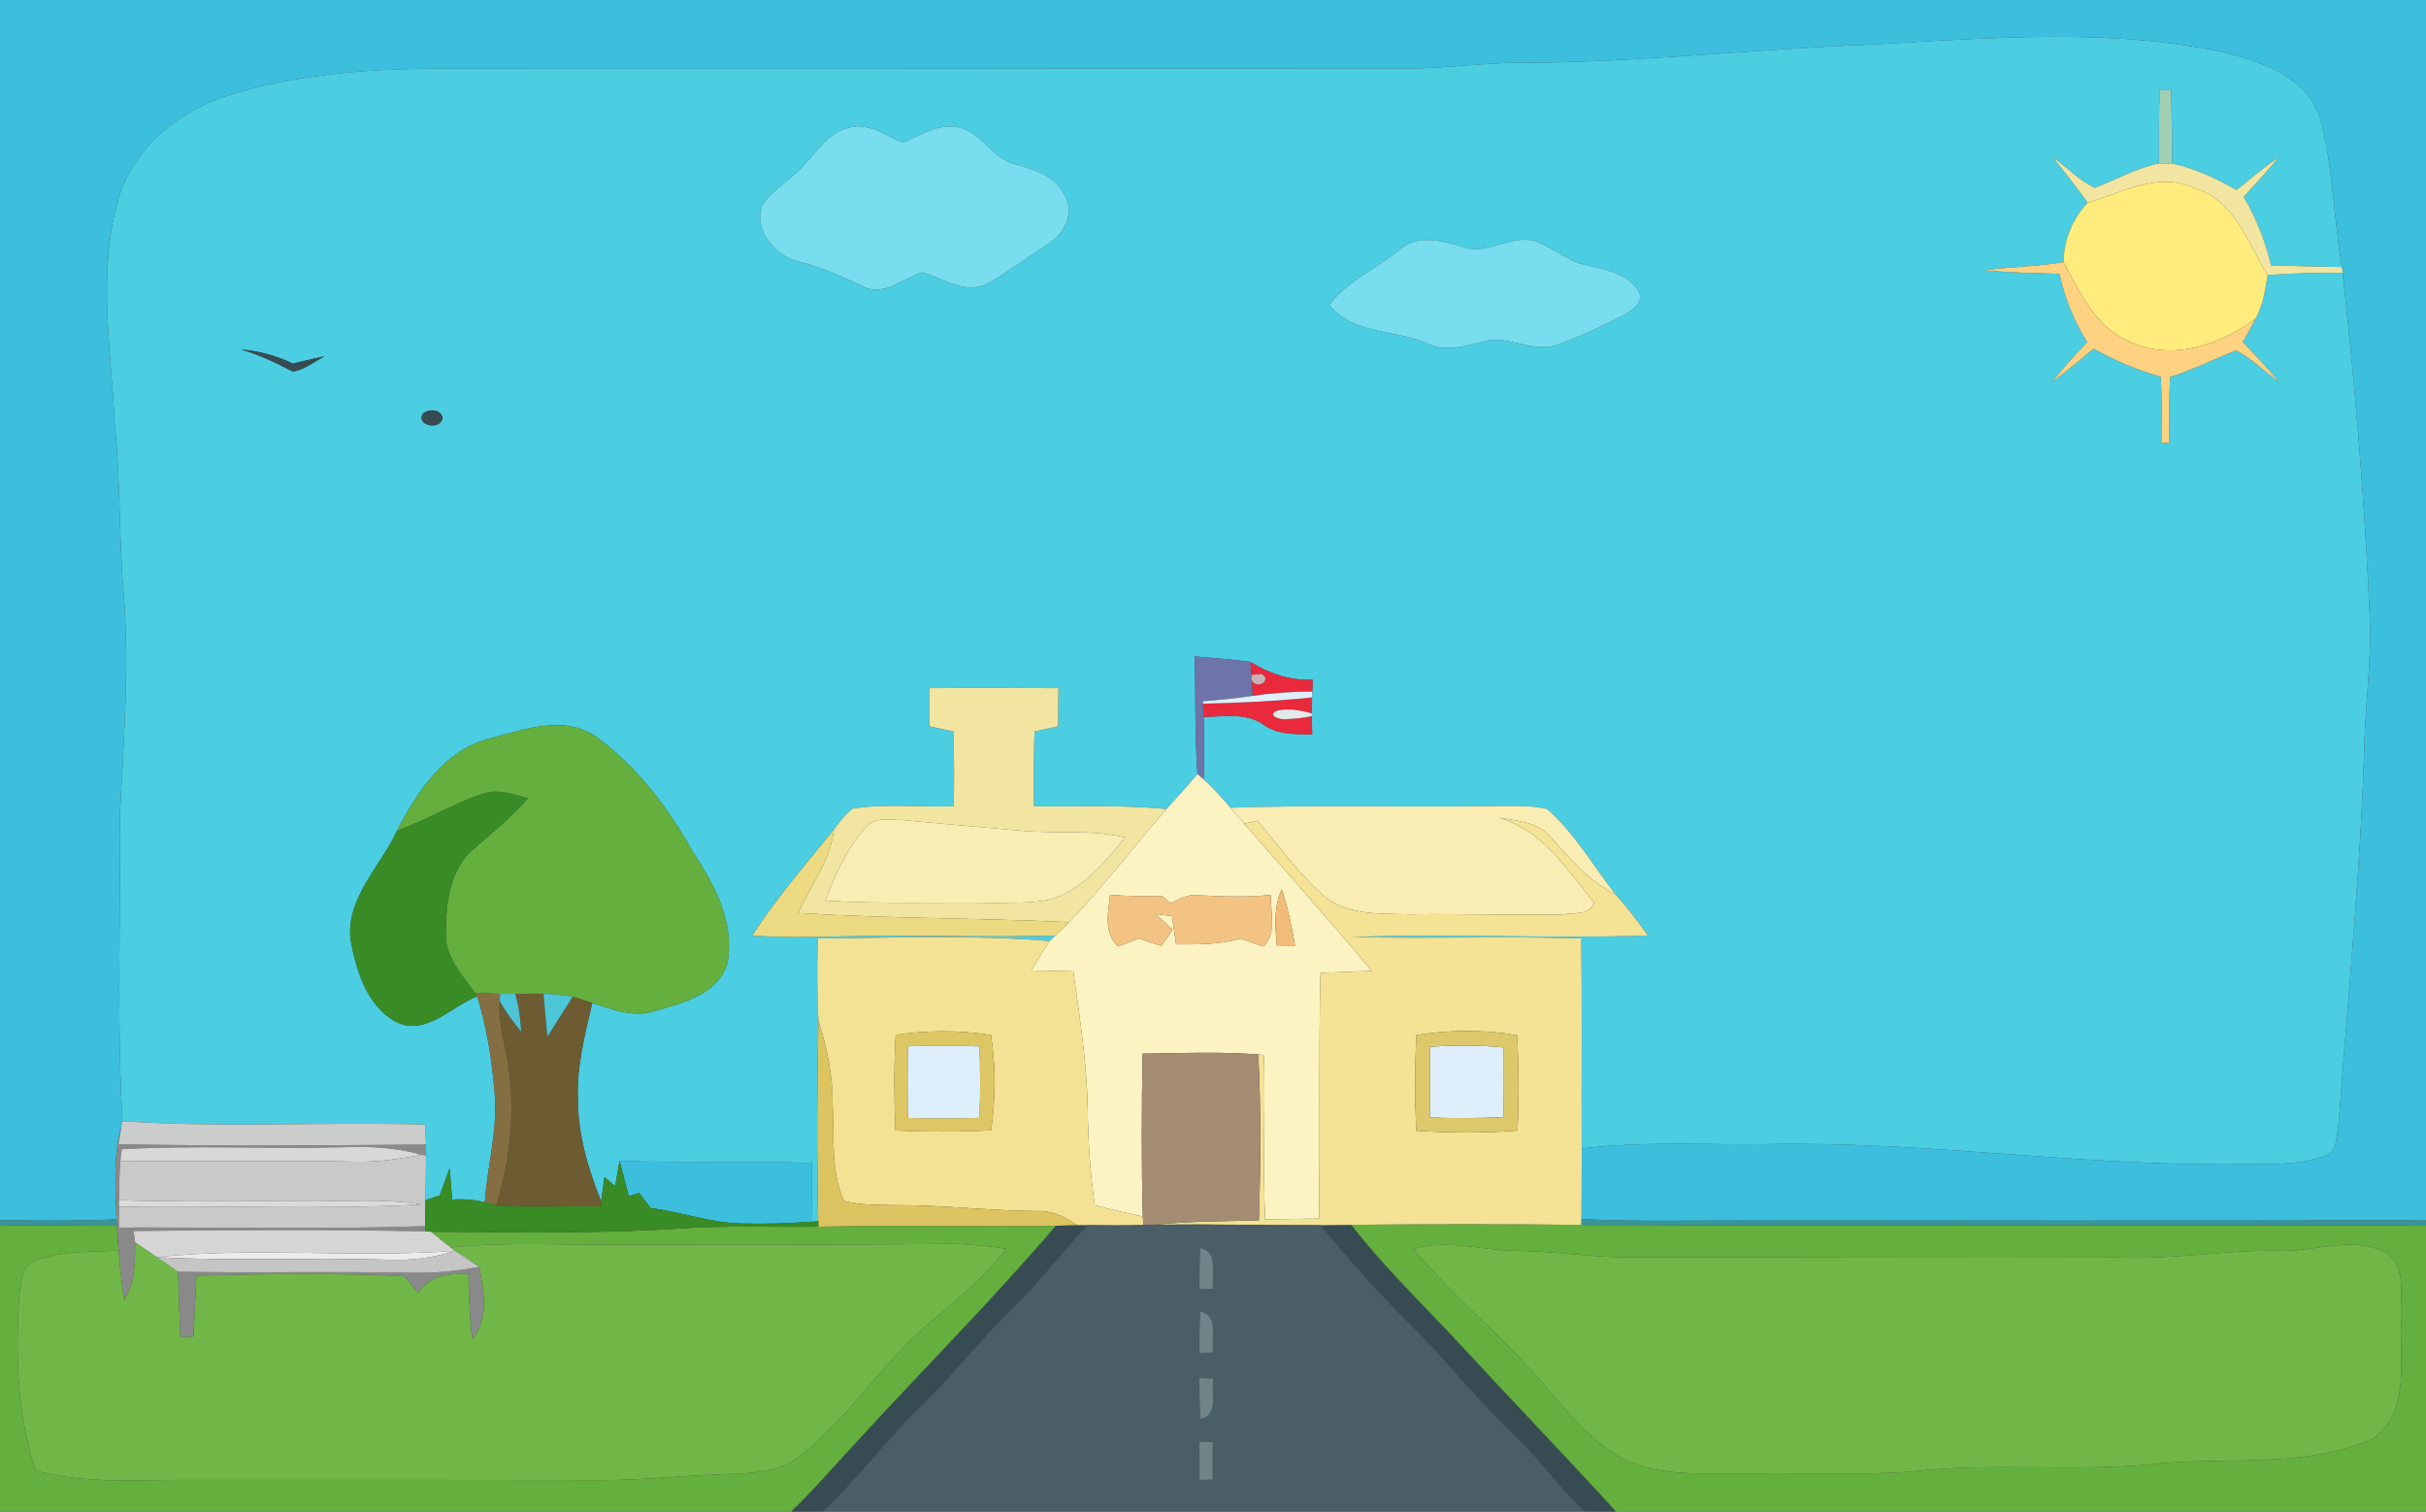 <?xml version="1.0" encoding="UTF-8" ?>
<!DOCTYPE svg PUBLIC "-//W3C//DTD SVG 1.1//EN" "http://www.w3.org/Graphics/SVG/1.1/DTD/svg11.dtd">
<svg width="382pt" height="238pt" viewBox="0 0 382 238" version="1.1" xmlns="http://www.w3.org/2000/svg">
<rect x="0" y="0" width="382" height="238" fill="#333333" stroke="none"/>
<g id="#3cbfddff">
<path fill="#3cbfdd" opacity="1.00" d=" M 0.00 0.00 L 382.00 0.00 L 382.00 192.07 C 342.33 192.34 302.67 192.07 263.00 192.20 C 258.34 192.23 253.68 192.15 249.02 191.95 C 249.05 188.25 249.06 184.54 249.06 180.84 C 258.99 179.60 269.02 180.31 279.00 180.13 C 303.72 179.71 328.27 183.69 352.99 183.30 C 357.31 183.24 361.80 183.54 365.93 182.02 C 368.20 181.55 367.81 178.76 368.24 177.01 C 369.71 156.67 371.80 136.36 372.34 115.97 C 372.59 109.98 373.33 104.01 373.18 98.00 C 372.40 79.61 370.91 61.25 368.87 42.95 L 368.77 42.05 C 367.44 34.29 367.38 26.29 365.34 18.67 C 363.31 11.96 355.87 9.61 349.77 8.14 C 329.83 4.00 309.39 6.41 289.26 7.25 C 272.17 8.13 255.11 9.96 237.99 9.88 C 232.66 10.02 227.35 10.73 222.02 10.77 C 170.68 10.74 119.35 10.90 68.01 10.80 C 57.27 10.90 46.38 11.77 36.08 14.97 C 28.15 17.41 20.78 23.36 18.57 31.60 C 15.29 43.18 17.54 55.24 18.08 67.00 C 19.00 76.03 18.70 85.12 19.52 94.16 C 20.35 105.44 19.47 116.73 18.89 128.00 C 19.01 144.18 18.35 160.37 19.28 176.53 L 19.13 177.26 C 17.79 182.05 18.19 187.07 18.34 191.98 C 12.23 192.24 6.11 192.23 0.00 192.08 L 0.00 0.00 Z" />
<path fill="#3cbfdd" opacity="1.00" d=" M 97.56 182.78 C 107.64 183.10 117.72 182.80 127.80 183.10 C 127.84 186.18 127.87 189.27 127.89 192.35 C 124.26 192.61 120.61 192.74 116.97 192.64 C 112.02 192.60 107.32 190.82 102.44 190.20 C 101.84 189.41 101.24 188.62 100.65 187.83 C 100.10 187.99 99.55 188.16 99.00 188.34 C 98.52 186.48 98.04 184.63 97.56 182.78 Z" />
</g>
<g id="#4bcde2ff">
<path fill="#4bcde2" opacity="1.00" d=" M 289.26 7.25 C 309.39 6.41 329.83 4.00 349.77 8.14 C 355.87 9.61 363.31 11.96 365.34 18.67 C 367.38 26.29 367.44 34.29 368.77 42.05 C 365.04 41.98 361.32 41.91 357.61 41.77 C 356.70 37.98 355.26 34.35 353.30 30.98 C 355.19 28.93 357.08 26.88 358.84 24.72 C 356.52 26.33 354.35 28.12 352.18 29.92 C 348.98 28.11 345.62 26.50 342.00 25.74 C 342.02 21.89 341.97 18.04 341.88 14.19 C 341.42 14.19 340.51 14.19 340.05 14.20 C 339.96 18.04 339.93 21.88 339.96 25.72 C 336.40 26.46 333.24 28.27 329.89 29.57 C 327.36 28.41 325.42 26.32 323.21 24.69 C 325.06 27.09 326.98 29.43 328.72 31.91 C 326.34 34.47 324.95 37.74 324.92 41.26 C 320.83 42.00 316.66 41.97 312.55 42.55 C 316.45 42.96 320.38 42.95 324.29 43.12 C 325.11 46.94 326.58 50.57 328.65 53.87 C 326.73 55.91 324.83 57.96 323.10 60.15 C 325.38 58.51 327.51 56.69 329.67 54.89 C 333.00 56.80 336.57 58.26 340.25 59.33 C 340.40 62.81 340.44 66.29 340.44 69.77 C 340.71 69.76 341.27 69.74 341.55 69.73 C 341.53 66.27 341.56 62.81 341.70 59.36 C 345.28 58.25 348.62 56.51 352.12 55.18 C 354.60 56.48 356.59 58.53 358.86 60.16 C 357.06 57.96 355.12 55.90 353.15 53.85 C 353.84 52.63 354.53 51.41 355.19 50.16 C 356.34 48.06 356.69 45.65 357.07 43.31 C 360.99 43.00 364.93 42.91 368.87 42.95 C 370.91 61.25 372.40 79.61 373.18 98.00 C 373.33 104.01 372.59 109.98 372.34 115.97 C 371.80 136.36 369.71 156.67 368.24 177.01 C 367.81 178.76 368.20 181.55 365.93 182.02 C 361.80 183.54 357.31 183.24 352.99 183.30 C 328.27 183.69 303.72 179.71 279.00 180.13 C 269.02 180.31 258.99 179.60 249.06 180.84 C 249.01 169.81 249.13 158.79 249.00 147.76 C 236.97 147.38 224.93 147.83 212.90 147.53 C 228.42 146.96 243.96 147.83 259.48 147.29 C 257.89 145.04 256.21 142.86 254.37 140.80 C 250.82 136.30 247.95 131.15 243.59 127.37 C 240.78 126.71 237.86 126.94 235.00 126.91 C 221.25 127.13 207.50 126.71 193.76 127.17 C 192.41 125.62 191.03 124.08 189.51 122.70 C 189.63 119.42 189.65 116.14 189.51 112.87 C 192.65 112.86 196.15 112.14 198.91 114.06 C 201.16 115.72 203.97 115.59 206.62 115.61 C 206.61 114.89 206.57 113.47 206.56 112.75 L 206.56 112.31 C 206.57 111.69 206.59 110.44 206.60 109.81 L 206.63 108.90 C 206.64 108.43 206.67 107.49 206.69 107.02 C 203.15 107.18 199.87 106.07 196.91 104.22 C 194.00 103.80 191.07 103.62 188.14 103.35 C 188.27 109.53 188.12 115.72 188.55 121.88 C 186.97 123.75 185.32 125.57 183.67 127.38 C 176.73 126.71 169.76 127.03 162.80 126.95 C 162.74 123.02 162.77 119.09 162.90 115.16 C 164.14 114.89 165.39 114.62 166.63 114.35 C 166.62 112.35 166.63 110.35 166.66 108.35 C 159.88 108.30 153.10 108.29 146.33 108.35 C 146.34 110.35 146.35 112.35 146.35 114.36 C 147.60 114.62 148.86 114.89 150.12 115.16 C 150.24 119.09 150.26 123.02 150.18 126.95 C 144.89 127.11 139.55 126.50 134.30 127.30 C 133.11 128.19 132.21 129.40 131.31 130.58 C 126.91 136.06 122.26 141.38 118.45 147.31 C 123.29 147.64 128.15 147.56 133.00 147.42 C 144.06 147.17 155.14 147.62 166.20 147.30 C 165.97 147.51 165.51 147.94 165.28 148.16 C 153.14 147.16 140.93 147.67 128.76 147.77 C 128.66 152.09 128.63 156.41 128.87 160.73 C 128.63 171.24 128.60 181.76 128.84 192.28 L 127.89 192.35 C 127.87 189.27 127.84 186.18 127.80 183.10 C 117.72 182.80 107.64 183.10 97.56 182.78 C 97.32 184.10 97.10 185.42 96.86 186.75 C 96.30 186.27 95.74 185.79 95.18 185.32 C 95.00 186.59 94.83 187.87 94.66 189.16 C 92.59 184.02 90.99 178.61 90.99 173.02 C 90.79 167.89 92.11 162.88 93.25 157.93 C 96.45 158.90 99.92 160.33 103.26 159.14 C 107.64 157.84 113.08 156.60 114.55 151.58 C 115.72 145.20 112.45 139.14 109.01 134.01 C 105.22 127.15 100.31 120.75 93.97 116.07 C 89.01 112.50 82.68 114.80 77.38 116.22 C 70.14 117.88 65.75 124.58 62.53 130.76 C 59.98 136.36 54.58 141.20 55.17 147.79 C 56.04 152.63 57.65 158.20 62.19 160.80 C 66.91 163.35 71.00 158.47 75.14 156.87 C 76.68 161.77 77.44 166.90 77.88 172.01 C 78.41 177.85 76.75 183.54 76.33 189.32 C 74.66 188.84 72.92 188.77 71.20 188.86 C 71.07 187.22 70.94 185.58 70.80 183.94 C 70.27 185.36 69.76 186.78 69.24 188.21 C 68.68 188.40 67.55 188.78 66.99 188.97 C 67.02 186.62 67.08 184.28 67.09 181.94 C 67.09 181.51 67.07 180.65 67.07 180.21 C 67.04 179.42 67.00 177.85 66.97 177.06 C 51.08 176.62 35.15 177.59 19.28 176.53 C 18.35 160.37 19.01 144.18 18.89 128.00 C 19.47 116.73 20.35 105.44 19.52 94.16 C 18.70 85.12 19.00 76.03 18.08 67.00 C 17.54 55.24 15.29 43.18 18.57 31.60 C 20.78 23.36 28.15 17.41 36.08 14.97 C 46.38 11.77 57.27 10.90 68.01 10.80 C 119.35 10.90 170.68 10.74 222.02 10.77 C 227.35 10.73 232.66 10.02 237.99 9.88 C 255.11 9.96 272.17 8.13 289.26 7.25 M 133.35 20.20 C 130.16 21.03 128.52 24.14 126.31 26.30 C 124.36 28.44 121.62 29.81 120.05 32.28 C 118.54 36.13 122.00 40.24 125.66 41.16 C 129.23 42.08 132.62 43.51 135.93 45.11 C 139.22 46.77 142.22 43.78 145.25 42.89 C 148.61 43.81 152.08 46.52 155.62 44.59 C 158.95 42.65 162.08 40.37 165.28 38.22 C 167.79 36.66 169.30 33.20 167.53 30.54 C 166.08 27.65 162.84 26.70 159.98 25.87 C 156.21 25.13 154.63 20.72 150.83 20.03 C 147.68 19.40 144.84 21.36 142.04 22.48 C 139.35 21.19 136.46 19.10 133.35 20.20 M 220.34 39.33 C 216.74 42.32 212.21 44.21 209.30 47.99 C 213.13 52.77 219.72 51.82 224.86 54.12 C 227.72 55.55 230.77 54.42 233.66 53.74 C 237.52 52.69 241.36 55.66 245.19 54.29 C 248.55 53.11 251.77 51.56 254.97 50.00 C 256.42 49.12 258.76 48.25 258.16 46.11 C 256.60 43.08 252.99 42.55 250.02 41.80 C 246.98 41.25 244.66 39.07 241.84 37.99 C 237.88 36.79 234.07 40.35 230.15 38.83 C 226.97 37.85 223.13 36.87 220.34 39.33 M 37.93 55.03 C 40.82 55.82 43.49 57.15 46.14 58.52 C 47.95 58.18 49.47 56.98 51.06 56.11 C 49.41 56.45 47.76 56.85 46.12 57.25 C 43.54 56.01 40.78 55.25 37.93 55.03 M 66.55 65.18 C 65.53 67.13 69.49 67.77 69.68 65.78 C 69.48 64.39 67.37 64.32 66.55 65.18 Z" />
</g>
<g id="#a2cfb3ff">
<path fill="#a2cfb3" opacity="1.00" d=" M 340.05 14.20 C 340.51 14.19 341.42 14.19 341.88 14.19 C 341.97 18.04 342.02 21.89 342.00 25.74 C 341.49 25.74 340.47 25.73 339.96 25.72 C 339.93 21.88 339.96 18.04 340.05 14.20 Z" />
</g>
<g id="#78deefff">
<path fill="#78deef" opacity="1.00" d=" M 133.35 20.20 C 136.46 19.10 139.35 21.19 142.04 22.48 C 144.84 21.36 147.68 19.40 150.83 20.03 C 154.63 20.72 156.21 25.13 159.98 25.87 C 162.84 26.70 166.08 27.65 167.53 30.54 C 169.30 33.20 167.79 36.66 165.28 38.22 C 162.08 40.37 158.95 42.65 155.62 44.59 C 152.08 46.52 148.61 43.81 145.25 42.89 C 142.22 43.78 139.22 46.77 135.93 45.11 C 132.62 43.51 129.23 42.08 125.66 41.16 C 122.00 40.24 118.54 36.13 120.05 32.28 C 121.62 29.81 124.36 28.44 126.31 26.30 C 128.52 24.14 130.16 21.03 133.35 20.20 Z" />
<path fill="#78deef" opacity="1.00" d=" M 220.34 39.33 C 223.13 36.87 226.97 37.85 230.15 38.83 C 234.07 40.35 237.88 36.79 241.84 37.99 C 244.66 39.07 246.98 41.25 250.02 41.80 C 252.99 42.55 256.60 43.08 258.16 46.11 C 258.76 48.25 256.42 49.12 254.97 50.00 C 251.77 51.56 248.55 53.11 245.19 54.29 C 241.36 55.66 237.52 52.69 233.66 53.74 C 230.77 54.42 227.72 55.55 224.86 54.12 C 219.72 51.82 213.13 52.77 209.30 47.99 C 212.21 44.21 216.74 42.32 220.34 39.33 Z" />
</g>
<g id="#f2e5a1ff">
<path fill="#f2e5a1" opacity="1.00" d=" M 323.21 24.69 C 325.42 26.32 327.36 28.41 329.89 29.57 C 333.24 28.27 336.40 26.46 339.96 25.72 C 340.47 25.73 341.49 25.74 342.00 25.74 C 345.62 26.50 348.98 28.11 352.18 29.92 C 354.35 28.12 356.52 26.33 358.84 24.72 C 357.08 26.88 355.19 28.93 353.30 30.98 C 355.26 34.35 356.70 37.98 357.61 41.77 C 361.32 41.91 365.04 41.98 368.77 42.05 L 368.87 42.95 C 364.93 42.91 360.99 43.00 357.07 43.31 C 353.93 38.23 351.87 31.43 345.45 29.60 C 339.78 26.94 334.14 30.38 328.72 31.91 C 326.98 29.43 325.06 27.09 323.21 24.69 Z" />
<path fill="#f2e5a1" opacity="1.00" d=" M 146.33 108.35 C 153.10 108.29 159.88 108.30 166.66 108.35 C 166.63 110.35 166.62 112.35 166.63 114.35 C 165.39 114.62 164.14 114.89 162.90 115.16 C 162.77 119.09 162.74 123.02 162.80 126.95 C 169.76 127.03 176.73 126.71 183.67 127.38 C 178.55 133.31 173.79 139.56 168.34 145.20 C 154.13 144.51 139.88 144.65 125.68 143.75 C 127.65 139.40 130.80 135.47 131.31 130.58 C 132.21 129.40 133.11 128.19 134.30 127.30 C 139.55 126.50 144.89 127.11 150.18 126.95 C 150.26 123.02 150.24 119.09 150.12 115.16 C 148.86 114.89 147.60 114.62 146.35 114.36 C 146.35 112.35 146.34 110.35 146.33 108.35 M 136.28 130.32 C 133.33 133.61 131.52 137.73 129.95 141.81 C 138.95 142.36 147.98 142.01 157.00 142.15 C 160.36 142.06 163.88 142.34 167.06 141.04 C 171.26 139.06 174.29 135.39 177.14 131.86 C 171.85 130.54 166.38 131.31 161.01 130.81 C 154.66 130.28 148.32 129.67 141.98 129.11 C 140.08 129.14 137.61 128.55 136.28 130.32 Z" />
</g>
<g id="#ffec7dff">
<path fill="#ffec7d" opacity="1.00" d=" M 328.72 31.91 C 334.14 30.38 339.78 26.94 345.45 29.60 C 351.87 31.43 353.93 38.23 357.07 43.31 C 356.69 45.65 356.34 48.06 355.19 50.16 C 349.59 54.32 341.93 56.95 335.26 53.74 C 329.87 51.57 327.55 45.97 324.92 41.26 C 324.95 37.74 326.34 34.47 328.72 31.91 Z" />
</g>
<g id="#fed280ff">
<path fill="#fed280" opacity="1.00" d=" M 312.55 42.55 C 316.66 41.97 320.83 42.00 324.92 41.26 C 327.55 45.97 329.87 51.57 335.26 53.74 C 341.93 56.95 349.59 54.32 355.19 50.16 C 354.53 51.41 353.84 52.63 353.15 53.85 C 355.12 55.90 357.06 57.96 358.86 60.16 C 356.59 58.53 354.60 56.48 352.12 55.18 C 348.62 56.51 345.28 58.25 341.70 59.36 C 341.56 62.81 341.53 66.27 341.55 69.73 C 341.27 69.74 340.71 69.76 340.44 69.77 C 340.44 66.29 340.40 62.81 340.25 59.33 C 336.57 58.26 333.00 56.80 329.67 54.89 C 327.51 56.69 325.38 58.51 323.10 60.15 C 324.83 57.96 326.73 55.91 328.65 53.87 C 326.58 50.57 325.11 46.94 324.29 43.12 C 320.38 42.95 316.45 42.96 312.55 42.55 Z" />
</g>
<g id="#374c52ff">
<path fill="#374c52" opacity="1.00" d=" M 37.93 55.03 C 40.78 55.25 43.54 56.01 46.12 57.25 C 47.76 56.85 49.41 56.45 51.06 56.11 C 49.47 56.98 47.95 58.18 46.14 58.52 C 43.49 57.15 40.82 55.82 37.93 55.03 Z" />
<path fill="#374c52" opacity="1.00" d=" M 66.55 65.18 C 67.37 64.32 69.48 64.39 69.68 65.78 C 69.49 67.77 65.53 67.13 66.55 65.18 Z" />
<path fill="#374c52" opacity="1.00" d=" M 166.26 192.99 C 167.08 192.96 168.73 192.92 169.55 192.89 C 169.96 192.90 170.77 192.90 171.17 192.90 C 167.20 197.35 163.45 202.00 159.21 206.20 C 153.98 211.32 149.50 217.14 144.22 222.21 C 139.06 227.24 134.81 233.12 129.49 238.00 L 124.57 238.00 C 128.07 234.68 131.18 230.99 134.47 227.48 C 145.02 215.93 156.11 204.88 166.26 192.99 Z" />
<path fill="#374c52" opacity="1.00" d=" M 207.92 192.91 C 209.54 192.89 211.15 192.87 212.77 192.85 C 217.61 199.10 223.27 204.62 228.68 210.36 C 237.22 219.62 245.96 228.70 254.47 238.00 L 249.44 238.00 C 245.69 234.25 242.55 229.95 238.78 226.22 C 233.45 221.19 228.79 215.54 223.78 210.22 C 218.14 204.78 212.94 198.91 207.92 192.91 Z" />
</g>
<g id="#6c74aaff">
<path fill="#6c74aa" opacity="1.00" d=" M 188.14 103.35 C 191.07 103.62 194.00 103.80 196.91 104.22 C 196.95 104.73 197.02 105.76 197.06 106.27 L 197.11 107.12 C 197.15 107.73 197.23 108.95 197.27 109.56 C 194.66 109.94 192.03 110.22 189.40 110.41 L 189.42 110.79 C 189.44 111.31 189.49 112.35 189.51 112.87 C 189.65 116.14 189.63 119.42 189.51 122.70 C 189.27 122.49 188.79 122.09 188.55 121.88 C 188.12 115.72 188.27 109.53 188.14 103.35 Z" />
</g>
<g id="#e82a3cff">
<path fill="#e82a3c" opacity="1.00" d=" M 196.91 104.22 C 199.87 106.07 203.15 107.18 206.69 107.02 C 206.67 107.49 206.64 108.43 206.63 108.90 C 203.49 108.88 200.37 109.11 197.27 109.56 C 197.23 108.95 197.15 107.73 197.11 107.12 C 197.84 108.62 200.40 107.16 198.66 106.11 C 198.26 106.15 197.46 106.23 197.06 106.27 C 197.02 105.76 196.95 104.73 196.91 104.22 Z" />
<path fill="#e82a3c" opacity="1.00" d=" M 189.42 110.79 C 195.16 110.67 200.89 110.41 206.60 109.81 C 206.59 110.44 206.57 111.69 206.56 112.31 C 204.76 111.84 202.83 111.45 201.00 111.92 C 199.25 112.80 202.13 113.48 202.85 113.20 C 204.09 113.17 205.33 113.02 206.56 112.75 C 206.57 113.47 206.61 114.89 206.62 115.61 C 203.97 115.59 201.16 115.72 198.91 114.06 C 196.15 112.14 192.65 112.86 189.51 112.87 C 189.49 112.35 189.44 111.31 189.42 110.79 Z" />
</g>
<g id="#cbb1b6ff">
<path fill="#cbb1b6" opacity="1.00" d=" M 197.06 106.27 C 197.46 106.23 198.26 106.15 198.66 106.11 C 200.40 107.16 197.84 108.62 197.11 107.12 L 197.06 106.27 Z" />
</g>
<g id="#deeffbff">
<path fill="#deeffb" opacity="1.00" d=" M 197.27 109.56 C 200.37 109.11 203.49 108.88 206.63 108.90 L 206.60 109.81 C 200.89 110.41 195.16 110.67 189.42 110.79 L 189.40 110.41 C 192.03 110.22 194.66 109.94 197.27 109.56 Z" />
<path fill="#deeffb" opacity="1.00" d=" M 225.16 164.82 C 229.01 164.55 232.87 164.55 236.72 164.91 C 236.70 168.57 236.71 172.23 236.73 175.89 C 232.87 176.07 229.01 176.08 225.15 175.95 C 225.16 172.24 225.16 168.53 225.16 164.82 Z" />
</g>
<g id="#e4e8e9ff">
<path fill="#e4e8e9" opacity="1.00" d=" M 202.85 113.20 C 202.13 113.48 199.25 112.80 201.00 111.92 C 202.83 111.45 204.76 111.84 206.56 112.31 L 206.56 112.75 C 205.33 113.02 204.09 113.17 202.85 113.20 Z" />
</g>
<g id="#65af3eff">
<path fill="#65af3e" opacity="1.00" d=" M 77.38 116.22 C 82.68 114.80 89.01 112.50 93.97 116.07 C 100.31 120.75 105.22 127.15 109.01 134.01 C 112.45 139.14 115.72 145.20 114.55 151.58 C 113.08 156.60 107.64 157.84 103.26 159.14 C 99.92 160.33 96.45 158.90 93.25 157.93 C 92.24 157.58 91.21 157.24 90.19 156.93 C 88.66 156.66 87.12 156.52 85.58 156.47 C 84.09 156.43 82.60 156.47 81.11 156.48 C 80.53 156.48 79.35 156.48 78.76 156.48 C 77.43 156.45 76.10 156.36 74.77 156.29 C 72.74 153.48 70.06 150.67 70.20 146.94 C 70.20 142.27 70.77 136.86 74.60 133.65 C 77.53 131.09 80.55 128.63 83.12 125.69 C 80.81 125.09 78.34 124.12 75.96 125.00 C 71.33 126.54 67.15 129.18 62.53 130.76 C 65.75 124.58 70.14 117.88 77.38 116.22 Z" />
<path fill="#65af3e" opacity="1.00" d=" M 0.00 192.98 C 6.13 192.89 12.26 192.91 18.39 192.87 C 18.47 194.22 18.58 195.57 18.69 196.93 C 14.27 197.10 9.70 196.92 5.50 198.48 C 3.35 199.33 3.32 202.05 3.03 203.99 C 2.43 213.23 2.66 222.68 5.61 231.54 C 13.57 233.72 21.86 232.94 30.00 233.01 C 51.67 232.98 73.33 233.02 94.99 233.04 C 101.35 233.04 107.66 232.28 114.01 232.12 C 118.16 231.94 122.74 231.93 126.12 229.12 C 133.74 223.09 138.91 214.59 146.32 208.32 C 150.62 204.69 154.97 201.06 158.47 196.62 C 155.67 196.21 152.85 195.89 150.01 195.86 C 131.34 196.02 112.67 195.94 94.00 195.95 C 86.33 195.99 78.63 195.58 70.98 196.43 C 69.92 195.61 68.88 194.77 67.85 193.93 C 80.97 194.01 94.12 194.29 107.22 193.41 C 114.43 192.94 121.65 193.23 128.87 193.14 C 141.33 192.84 153.80 193.17 166.26 192.99 C 156.11 204.88 145.02 215.93 134.47 227.48 C 131.18 230.99 128.07 234.68 124.57 238.00 L 0.00 238.00 L 0.00 192.98 Z" />
<path fill="#65af3e" opacity="1.00" d=" M 212.77 192.85 C 224.85 192.71 236.93 192.69 249.01 192.86 C 293.34 193.01 337.67 192.80 382.00 192.97 L 382.00 238.00 L 254.47 238.00 C 245.96 228.70 237.22 219.62 228.68 210.36 C 223.27 204.62 217.61 199.10 212.77 192.85 M 222.53 196.67 C 228.64 203.80 235.86 209.88 242.15 216.84 C 246.29 221.64 250.25 226.96 256.01 229.93 C 261.97 232.55 268.66 231.91 275.00 232.01 C 283.63 231.81 292.28 232.32 300.90 231.70 C 313.42 230.23 326.06 231.74 338.60 230.55 C 350.20 229.24 362.56 231.34 373.55 226.55 C 379.57 222.46 377.80 214.22 378.09 208.01 C 377.74 204.31 379.33 198.88 375.06 196.94 C 369.95 194.71 364.35 197.11 359.03 196.94 C 350.66 196.75 342.37 198.34 334.00 198.00 C 308.00 198.09 282.00 197.94 256.00 197.99 C 250.31 197.91 244.66 197.00 238.97 196.95 C 233.48 196.94 227.95 195.01 222.53 196.67 Z" />
</g>
<g id="#fcf3c3ff">
<path fill="#fcf3c3" opacity="1.00" d=" M 188.55 121.88 C 188.79 122.09 189.27 122.49 189.51 122.70 C 191.03 124.08 192.41 125.62 193.76 127.17 C 194.48 128.00 195.19 128.84 195.91 129.68 C 202.61 137.39 209.45 144.99 215.97 152.86 C 213.28 152.97 210.61 153.07 207.93 153.17 C 207.61 166.07 207.88 178.97 207.70 191.86 C 204.87 191.91 202.04 191.95 199.21 191.99 C 198.82 183.37 199.26 174.74 199.03 166.12 L 198.13 166.02 C 192.06 165.57 185.98 165.80 179.91 165.90 C 179.77 174.45 179.72 183.00 179.95 191.54 C 177.41 191.00 174.88 190.45 172.37 189.77 C 171.71 184.87 171.32 179.94 171.28 174.99 C 171.17 167.59 170.03 160.26 169.00 152.94 C 166.79 152.89 164.58 152.84 162.38 152.79 C 163.32 151.23 164.26 149.67 165.28 148.16 C 165.51 147.94 165.97 147.51 166.20 147.30 C 166.92 146.61 167.63 145.91 168.34 145.20 C 173.79 139.56 178.55 133.31 183.67 127.38 C 185.32 125.57 186.97 123.75 188.55 121.88 M 174.80 140.89 C 174.48 143.59 173.75 146.88 176.03 148.99 C 177.15 148.64 178.25 148.19 179.34 147.76 C 180.50 148.17 181.66 148.60 182.86 148.91 C 183.48 148.09 184.08 147.24 184.65 146.37 C 183.75 145.55 182.85 144.73 181.95 143.90 C 182.60 143.99 183.90 144.17 184.54 144.25 C 184.76 145.73 184.97 147.20 185.19 148.68 C 188.59 148.71 192.04 148.74 195.34 147.77 C 196.54 148.20 197.73 148.66 198.96 149.02 C 201.11 146.87 200.02 143.58 200.10 140.90 C 196.31 141.29 192.50 141.17 188.70 140.95 C 187.11 140.70 185.71 141.52 184.36 142.22 C 183.88 141.83 183.41 141.44 182.94 141.05 C 180.22 141.14 177.50 141.09 174.80 140.89 M 201.05 148.85 C 201.77 148.86 203.21 148.88 203.92 148.89 C 203.40 145.90 202.79 142.91 201.82 140.03 C 200.52 142.82 200.79 145.89 201.05 148.85 Z" />
</g>
<g id="#398c25ff">
<path fill="#398c25" opacity="1.00" d=" M 75.96 125.00 C 78.34 124.12 80.81 125.09 83.12 125.69 C 80.55 128.63 77.53 131.09 74.60 133.65 C 70.77 136.86 70.20 142.27 70.20 146.94 C 70.06 150.67 72.74 153.48 74.77 156.29 L 75.14 156.87 C 71.00 158.47 66.91 163.35 62.19 160.80 C 57.65 158.20 56.04 152.63 55.17 147.79 C 54.58 141.20 59.98 136.36 62.53 130.76 C 67.15 129.18 71.33 126.54 75.96 125.00 Z" />
</g>
<g id="#f9edb4ff">
<path fill="#f9edb4" opacity="1.00" d=" M 193.76 127.17 C 207.50 126.71 221.25 127.13 235.00 126.91 C 237.86 126.94 240.78 126.71 243.59 127.37 C 247.95 131.15 250.82 136.30 254.37 140.80 C 250.17 138.79 247.25 135.16 244.17 131.81 C 242.18 129.37 238.87 129.26 236.02 128.74 C 242.82 130.71 246.79 136.92 251.00 142.12 C 250.33 144.18 247.73 143.66 246.05 143.99 C 238.03 144.13 230.00 143.84 221.97 143.96 C 217.29 143.80 211.90 144.22 208.19 140.80 C 204.33 137.37 201.35 133.12 198.01 129.22 C 197.49 129.33 196.44 129.57 195.91 129.68 C 195.19 128.84 194.48 128.00 193.76 127.17 Z" />
<path fill="#f9edb4" opacity="1.00" d=" M 136.28 130.32 C 137.61 128.55 140.08 129.14 141.98 129.11 C 148.32 129.67 154.66 130.28 161.01 130.81 C 166.38 131.31 171.85 130.54 177.14 131.86 C 174.29 135.39 171.26 139.06 167.06 141.04 C 163.88 142.34 160.36 142.06 157.00 142.15 C 147.98 142.01 138.95 142.36 129.95 141.81 C 131.52 137.73 133.33 133.61 136.28 130.32 Z" />
</g>
<g id="#f4e295ff">
<path fill="#f4e295" opacity="1.00" d=" M 195.91 129.68 C 196.44 129.57 197.49 129.33 198.01 129.22 C 201.35 133.12 204.33 137.37 208.19 140.80 C 211.90 144.22 217.29 143.80 221.97 143.96 C 230.00 143.84 238.03 144.13 246.05 143.99 C 247.73 143.66 250.33 144.18 251.00 142.12 C 246.79 136.92 242.82 130.71 236.02 128.74 C 238.87 129.26 242.18 129.37 244.17 131.81 C 247.25 135.16 250.17 138.79 254.37 140.80 C 256.21 142.86 257.89 145.04 259.48 147.29 C 243.96 147.83 228.42 146.96 212.90 147.53 C 224.93 147.83 236.97 147.38 249.00 147.76 C 249.13 158.79 249.01 169.81 249.06 180.84 C 249.06 184.54 249.05 188.25 249.02 191.95 L 249.01 192.86 C 236.93 192.69 224.85 192.71 212.77 192.85 C 211.15 192.87 209.54 192.89 207.92 192.91 C 199.22 192.91 190.52 192.73 181.82 192.82 C 187.27 192.29 192.75 192.28 198.22 192.16 C 198.51 183.45 198.57 174.72 198.13 166.02 L 199.03 166.12 C 199.26 174.74 198.82 183.37 199.21 191.99 C 202.04 191.95 204.87 191.91 207.70 191.86 C 207.88 178.97 207.61 166.07 207.93 153.17 C 210.61 153.07 213.28 152.97 215.97 152.86 C 209.45 144.99 202.61 137.39 195.91 129.68 M 223.04 162.97 C 222.76 167.99 222.77 173.02 223.01 178.04 C 228.32 178.40 233.64 178.40 238.95 178.02 C 239.18 173.01 239.17 168.00 238.88 163.00 C 233.63 162.09 228.29 162.13 223.04 162.97 Z" />
</g>
<g id="#ecda83ff">
<path fill="#ecda83" opacity="1.00" d=" M 118.45 147.31 C 122.26 141.38 126.91 136.06 131.31 130.58 C 130.80 135.47 127.65 139.40 125.68 143.75 C 139.88 144.65 154.13 144.51 168.34 145.20 C 167.63 145.91 166.92 146.61 166.20 147.30 C 155.14 147.62 144.06 147.17 133.00 147.42 C 128.15 147.56 123.29 147.64 118.45 147.31 Z" />
</g>
<g id="#f2c382ff">
<path fill="#f2c382" opacity="1.00" d=" M 174.80 140.89 C 177.50 141.09 180.22 141.14 182.94 141.05 C 183.41 141.44 183.88 141.83 184.36 142.22 C 185.71 141.52 187.11 140.70 188.70 140.95 C 192.50 141.17 196.31 141.29 200.10 140.90 C 200.02 143.58 201.11 146.87 198.96 149.02 C 197.73 148.66 196.54 148.20 195.34 147.77 C 192.04 148.74 188.59 148.71 185.19 148.68 C 184.97 147.20 184.76 145.73 184.54 144.25 C 183.90 144.17 182.60 143.99 181.95 143.90 C 182.85 144.73 183.75 145.55 184.65 146.37 C 184.08 147.24 183.48 148.09 182.86 148.91 C 181.66 148.60 180.50 148.17 179.34 147.76 C 178.25 148.19 177.15 148.64 176.03 148.99 C 173.75 146.88 174.48 143.59 174.80 140.89 Z" />
</g>
<g id="#f0bc77ff">
<path fill="#f0bc77" opacity="1.00" d=" M 201.05 148.85 C 200.79 145.89 200.52 142.82 201.82 140.03 C 202.79 142.91 203.40 145.90 203.92 148.89 C 203.21 148.88 201.77 148.86 201.05 148.85 Z" />
</g>
<g id="#f4e294ff">
<path fill="#f4e294" opacity="1.00" d=" M 128.76 147.77 C 140.93 147.67 153.14 147.16 165.28 148.16 C 164.26 149.67 163.32 151.23 162.38 152.79 C 164.58 152.84 166.79 152.89 169.00 152.94 C 170.03 160.26 171.17 167.59 171.28 174.99 C 171.32 179.94 171.71 184.87 172.37 189.77 C 174.88 190.45 177.41 191.00 179.95 191.54 C 179.97 191.88 180.03 192.55 180.06 192.88 C 177.10 192.96 174.13 192.94 171.17 192.90 C 170.77 192.90 169.96 192.90 169.55 192.89 C 167.68 191.47 165.47 190.56 163.08 190.68 C 155.70 190.63 148.35 189.70 140.96 189.75 C 138.26 189.69 135.52 189.76 132.90 189.09 C 130.72 184.37 131.41 179.00 131.11 173.96 C 131.15 169.44 130.24 165.01 128.87 160.73 C 128.63 156.41 128.66 152.09 128.76 147.77 M 141.03 162.93 C 140.76 167.95 140.77 172.98 141.00 178.00 C 146.02 178.23 151.05 178.24 156.07 177.97 C 156.78 172.99 156.80 167.94 156.04 162.96 C 151.06 162.18 146.01 162.20 141.03 162.93 Z" />
</g>
<g id="#856f42ff">
<path fill="#856f42" opacity="1.00" d=" M 74.77 156.29 C 76.10 156.36 77.43 156.45 78.76 156.48 L 78.67 157.56 C 78.49 160.14 79.08 162.68 79.58 165.19 C 81.31 173.32 80.63 181.87 78.13 189.77 C 77.68 189.65 76.78 189.43 76.33 189.32 C 76.75 183.54 78.41 177.85 77.88 172.01 C 77.44 166.90 76.68 161.77 75.14 156.87 L 74.77 156.29 Z" />
</g>
<g id="#6d5b31ff">
<path fill="#6d5b31" opacity="1.00" d=" M 81.11 156.48 C 82.60 156.47 84.09 156.43 85.58 156.47 C 85.77 158.72 85.97 160.98 86.19 163.24 C 87.53 161.14 88.84 159.02 90.19 156.93 C 91.21 157.24 92.24 157.58 93.25 157.93 C 92.11 162.88 90.79 167.89 90.99 173.02 C 90.99 178.61 92.59 184.02 94.66 189.16 L 94.76 189.95 C 89.22 189.79 83.67 190.24 78.13 189.77 C 80.63 181.87 81.31 173.32 79.58 165.19 C 79.08 162.68 78.49 160.14 78.67 157.56 C 79.60 159.32 80.81 160.92 82.08 162.45 C 81.92 160.44 81.74 158.41 81.11 156.48 Z" />
</g>
<g id="#4dc7d7ff">
<path fill="#4dc7d7" opacity="1.00" d=" M 85.58 156.47 C 87.12 156.52 88.66 156.66 90.19 156.93 C 88.84 159.02 87.53 161.14 86.19 163.24 C 85.97 160.98 85.77 158.72 85.58 156.47 Z" />
</g>
<g id="#4dc5d6ff">
<path fill="#4dc5d6" opacity="1.00" d=" M 78.76 156.48 C 79.35 156.48 80.53 156.48 81.11 156.48 C 81.74 158.41 81.92 160.44 82.08 162.45 C 80.81 160.92 79.60 159.32 78.67 157.56 L 78.76 156.48 Z" />
</g>
<g id="#dcc461ff">
<path fill="#dcc461" opacity="1.00" d=" M 128.87 160.73 C 130.24 165.01 131.15 169.44 131.11 173.96 C 131.41 179.00 130.72 184.37 132.90 189.09 C 135.52 189.76 138.26 189.69 140.96 189.75 C 148.35 189.70 155.70 190.63 163.08 190.68 C 165.47 190.56 167.68 191.47 169.55 192.89 C 168.73 192.92 167.08 192.96 166.26 192.99 C 153.80 193.17 141.33 192.84 128.87 193.14 L 128.84 192.28 C 128.60 181.76 128.63 171.24 128.87 160.73 Z" />
</g>
<g id="#ddc664ff">
<path fill="#ddc664" opacity="1.00" d=" M 141.03 162.93 C 146.01 162.20 151.06 162.18 156.04 162.96 C 156.80 167.94 156.78 172.99 156.07 177.97 C 151.05 178.24 146.02 178.23 141.00 178.00 C 140.77 172.98 140.76 167.95 141.03 162.93 M 142.99 164.75 C 142.90 168.51 142.90 172.26 142.98 176.02 C 146.73 176.10 150.47 176.09 154.22 176.01 C 154.38 172.26 154.37 168.51 154.22 164.76 C 150.48 164.59 146.73 164.59 142.99 164.75 Z" />
</g>
<g id="#ddc86bff">
<path fill="#ddc86b" opacity="1.00" d=" M 223.04 162.97 C 228.29 162.13 233.63 162.09 238.88 163.00 C 239.17 168.00 239.18 173.01 238.95 178.02 C 233.64 178.40 228.32 178.40 223.01 178.04 C 222.77 173.02 222.76 167.99 223.04 162.97 M 225.16 164.82 C 225.16 168.53 225.16 172.24 225.15 175.95 C 229.01 176.08 232.87 176.07 236.73 175.89 C 236.71 172.23 236.70 168.57 236.72 164.91 C 232.87 164.55 229.01 164.55 225.16 164.82 Z" />
</g>
<g id="#deeffcff">
<path fill="#deeffc" opacity="1.00" d=" M 142.99 164.75 C 146.73 164.59 150.48 164.59 154.22 164.76 C 154.37 168.51 154.38 172.26 154.22 176.01 C 150.47 176.09 146.73 176.10 142.98 176.02 C 142.90 172.26 142.90 168.51 142.99 164.75 Z" />
</g>
<g id="#a38c71ff">
<path fill="#a38c71" opacity="1.00" d=" M 179.91 165.90 C 185.98 165.80 192.06 165.57 198.13 166.02 C 198.57 174.72 198.51 183.45 198.22 192.16 C 192.75 192.28 187.27 192.29 181.82 192.82 C 181.38 192.83 180.50 192.87 180.06 192.88 C 180.03 192.55 179.97 191.88 179.95 191.54 C 179.72 183.00 179.77 174.45 179.91 165.90 Z" />
</g>
<g id="#898989ff">
<path fill="#898989" opacity="1.00" d=" M 18.34 191.98 C 18.19 187.07 17.79 182.05 19.13 177.26 C 19.01 177.98 18.77 179.43 18.65 180.16 C 34.78 180.46 50.93 180.34 67.07 180.21 C 67.07 180.65 67.09 181.51 67.09 181.94 L 66.41 181.82 C 62.37 180.68 58.17 180.45 54.00 180.63 C 42.39 180.95 30.75 180.29 19.16 180.95 C 19.11 181.41 19.00 182.32 18.95 182.78 C 18.79 184.84 18.76 186.91 18.73 188.97 L 18.73 190.00 C 18.73 190.82 18.73 192.46 18.73 193.28 C 34.80 193.21 50.88 193.58 66.95 193.06 L 66.94 193.89 C 51.65 193.54 36.35 193.66 21.05 193.82 C 21.11 194.26 21.21 195.15 21.27 195.60 C 21.26 198.70 21.35 202.00 19.53 204.68 C 19.14 202.11 18.88 199.52 18.69 196.93 C 18.58 195.57 18.47 194.22 18.39 192.87 L 18.34 191.98 Z" />
<path fill="#898989" opacity="1.00" d=" M 75.47 199.48 C 76.18 203.24 77.03 207.65 74.38 210.87 C 73.95 207.46 73.82 204.02 73.75 200.59 C 70.74 200.49 67.61 200.80 65.84 203.58 C 65.09 202.69 64.34 201.80 63.60 200.91 C 52.72 200.44 41.82 200.56 30.93 200.86 C 30.77 204.05 30.62 207.24 30.47 210.43 C 29.96 210.46 28.92 210.51 28.40 210.53 C 28.24 207.10 28.12 203.67 28.04 200.24 C 40.36 200.44 52.68 200.16 65.00 200.40 C 68.51 200.47 72.01 200.11 75.47 199.48 Z" />
</g>
<g id="#cbcdcdff">
<path fill="#cbcdcd" opacity="1.00" d=" M 19.13 177.26 L 19.28 176.53 C 35.15 177.59 51.08 176.62 66.97 177.06 C 67.00 177.85 67.04 179.42 67.07 180.21 C 50.93 180.34 34.78 180.46 18.65 180.16 C 18.77 179.43 19.01 177.98 19.13 177.26 Z" />
</g>
<g id="#d8d8d8ff">
<path fill="#d8d8d8" opacity="1.00" d=" M 19.16 180.95 C 30.75 180.29 42.39 180.95 54.00 180.63 C 58.17 180.45 62.37 180.68 66.41 181.82 C 62.98 182.46 59.50 182.99 56.00 182.90 C 43.65 182.67 31.30 182.91 18.95 182.78 C 19.00 182.32 19.11 181.41 19.16 180.95 Z" />
</g>
<g id="#c9c9c9ff">
<path fill="#c9c9c9" opacity="1.00" d=" M 66.41 181.82 L 67.09 181.94 C 67.08 184.28 67.02 186.62 66.99 188.97 C 66.97 190.33 66.96 191.69 66.95 193.06 C 50.88 193.58 34.80 193.21 18.73 193.28 C 18.73 192.46 18.73 190.82 18.73 190.00 C 34.61 189.76 50.53 190.49 66.39 189.64 C 60.30 188.63 54.13 189.23 48.00 189.14 C 38.25 189.06 28.49 189.29 18.73 188.97 C 18.76 186.91 18.79 184.84 18.95 182.78 C 31.30 182.91 43.65 182.67 56.00 182.90 C 59.50 182.99 62.98 182.46 66.41 181.82 Z" />
</g>
<g id="#398b26ff">
<path fill="#398b26" opacity="1.00" d=" M 96.86 186.75 C 97.10 185.42 97.32 184.10 97.56 182.78 C 98.04 184.63 98.52 186.48 99.00 188.34 C 99.55 188.16 100.10 187.99 100.65 187.83 C 101.24 188.62 101.84 189.41 102.44 190.20 C 107.32 190.82 112.02 192.60 116.97 192.64 C 120.61 192.74 124.26 192.61 127.89 192.35 L 128.84 192.28 L 128.87 193.14 C 121.65 193.23 114.43 192.94 107.22 193.41 C 94.12 194.29 80.97 194.01 67.85 193.93 L 66.94 193.89 L 66.95 193.06 C 66.96 191.69 66.97 190.33 66.99 188.97 C 67.55 188.78 68.68 188.40 69.24 188.21 C 69.76 186.78 70.27 185.36 70.80 183.94 C 70.94 185.58 71.07 187.22 71.20 188.86 C 72.92 188.77 74.66 188.84 76.33 189.32 C 76.78 189.43 77.68 189.65 78.13 189.77 C 83.67 190.24 89.22 189.79 94.76 189.95 L 94.66 189.16 C 94.83 187.87 95.00 186.59 95.18 185.32 C 95.74 185.79 96.30 186.27 96.86 186.75 Z" />
</g>
<g id="#dbdbdbff">
<path fill="#dbdbdb" opacity="1.00" d=" M 18.73 188.97 C 28.49 189.29 38.25 189.06 48.00 189.14 C 54.13 189.23 60.30 188.63 66.39 189.64 C 50.53 190.49 34.61 189.76 18.73 190.00 L 18.73 188.97 Z" />
</g>
<g id="#3aa3a7de">
<path fill="#3aa3a7" opacity="0.87" d=" M 0.00 192.08 C 6.11 192.23 12.23 192.24 18.34 191.98 L 18.39 192.87 C 12.26 192.91 6.13 192.89 0.00 192.98 L 0.00 192.08 Z" />
<path fill="#3aa3a7" opacity="0.87" d=" M 249.02 191.95 C 253.68 192.15 258.34 192.23 263.00 192.20 C 302.67 192.07 342.33 192.34 382.00 192.07 L 382.00 192.97 C 337.67 192.80 293.34 193.01 249.01 192.86 L 249.02 191.95 Z" />
</g>
<g id="#495e66ff">
<path fill="#495e66" opacity="1.00" d=" M 171.17 192.90 C 174.13 192.94 177.10 192.96 180.06 192.88 C 180.50 192.87 181.38 192.83 181.82 192.82 C 190.52 192.73 199.22 192.91 207.92 192.91 C 212.94 198.91 218.14 204.78 223.78 210.22 C 228.79 215.54 233.45 221.19 238.78 226.22 C 242.55 229.95 245.69 234.25 249.44 238.00 L 129.49 238.00 C 134.81 233.12 139.06 227.24 144.22 222.21 C 149.50 217.14 153.98 211.32 159.21 206.20 C 163.45 202.00 167.20 197.35 171.17 192.90 M 188.96 196.50 C 188.89 198.66 188.86 200.83 188.85 203.00 C 189.40 202.99 190.50 202.95 191.05 202.94 C 190.64 200.73 192.03 197.05 188.96 196.50 M 188.96 206.51 C 188.88 208.67 188.85 210.84 188.84 213.01 C 189.39 212.99 190.50 212.96 191.06 212.95 C 190.63 210.74 192.03 207.05 188.96 206.51 M 188.84 216.97 C 188.86 219.11 188.89 221.26 188.97 223.41 C 192.03 222.89 190.64 219.22 191.06 217.04 C 190.50 217.02 189.39 216.98 188.84 216.97 M 188.86 226.96 C 188.86 228.97 188.86 230.99 188.87 233.02 C 189.39 233.00 190.43 232.96 190.96 232.95 C 190.96 230.97 190.96 229.00 190.96 227.04 C 190.43 227.02 189.38 226.98 188.86 226.96 Z" />
</g>
<g id="#d5d5d5ff">
<path fill="#d5d5d5" opacity="1.00" d=" M 21.05 193.82 C 36.35 193.66 51.65 193.54 66.94 193.89 L 67.85 193.93 C 68.88 194.77 69.92 195.61 70.98 196.43 L 71.68 196.94 C 56.04 198.12 40.29 196.29 24.69 197.94 C 23.55 197.16 22.39 196.40 21.27 195.60 C 21.21 195.15 21.11 194.26 21.05 193.82 Z" />
</g>
<g id="#71b748ff">
<path fill="#71b748" opacity="1.00" d=" M 21.27 195.60 C 22.39 196.40 23.55 197.16 24.69 197.94 C 25.81 198.70 26.92 199.46 28.04 200.24 C 28.12 203.67 28.24 207.10 28.40 210.53 C 28.92 210.51 29.96 210.46 30.47 210.43 C 30.62 207.24 30.77 204.05 30.93 200.86 C 41.82 200.56 52.72 200.44 63.60 200.91 C 64.34 201.80 65.09 202.69 65.84 203.58 C 67.61 200.80 70.74 200.49 73.75 200.59 C 73.82 204.02 73.95 207.46 74.38 210.87 C 77.03 207.65 76.18 203.24 75.47 199.48 C 74.22 198.61 72.93 197.80 71.68 196.94 L 70.98 196.43 C 78.63 195.58 86.33 195.99 94.00 195.95 C 112.67 195.94 131.34 196.02 150.01 195.86 C 152.85 195.89 155.67 196.21 158.47 196.62 C 154.97 201.06 150.62 204.69 146.32 208.32 C 138.91 214.59 133.74 223.09 126.12 229.12 C 122.74 231.93 118.16 231.94 114.01 232.12 C 107.66 232.28 101.35 233.04 94.99 233.04 C 73.33 233.02 51.67 232.98 30.00 233.01 C 21.86 232.94 13.57 233.72 5.61 231.54 C 2.66 222.68 2.43 213.23 3.03 203.99 C 3.32 202.05 3.35 199.33 5.50 198.48 C 9.70 196.92 14.27 197.10 18.69 196.93 C 18.88 199.52 19.14 202.11 19.53 204.68 C 21.35 202.00 21.26 198.70 21.27 195.60 Z" />
<path fill="#71b748" opacity="1.00" d=" M 222.53 196.67 C 227.95 195.01 233.48 196.94 238.97 196.95 C 244.66 197.00 250.31 197.91 256.00 197.99 C 282.00 197.94 308.00 198.09 334.00 198.00 C 342.37 198.34 350.66 196.75 359.03 196.94 C 364.35 197.11 369.95 194.71 375.06 196.94 C 379.33 198.88 377.74 204.31 378.09 208.01 C 377.80 214.22 379.57 222.46 373.55 226.55 C 362.56 231.34 350.20 229.24 338.60 230.55 C 326.06 231.74 313.42 230.23 300.90 231.70 C 292.28 232.32 283.63 231.81 275.00 232.01 C 268.66 231.91 261.97 232.55 256.01 229.93 C 250.25 226.96 246.29 221.64 242.15 216.84 C 235.86 209.88 228.64 203.80 222.53 196.67 Z" />
</g>
<g id="#ecececff">
<path fill="#ececec" opacity="1.00" d=" M 24.69 197.94 C 40.29 196.29 56.04 198.12 71.68 196.94 C 68.24 198.09 64.61 198.48 61.00 198.33 C 48.90 197.98 36.78 198.60 24.69 197.94 Z" />
</g>
<g id="#c4c5c4ff">
<path fill="#c4c5c4" opacity="1.00" d=" M 71.68 196.94 C 72.93 197.80 74.22 198.61 75.47 199.48 C 72.01 200.11 68.51 200.47 65.00 200.40 C 52.68 200.16 40.36 200.44 28.04 200.24 C 26.92 199.46 25.81 198.70 24.69 197.94 C 36.78 198.60 48.90 197.98 61.00 198.33 C 64.61 198.48 68.24 198.09 71.68 196.94 Z" />
</g>
<g id="#708389ff">
<path fill="#708389" opacity="1.00" d=" M 188.96 196.50 C 192.03 197.05 190.64 200.73 191.05 202.94 C 190.50 202.95 189.40 202.99 188.85 203.00 C 188.86 200.83 188.89 198.66 188.96 196.50 Z" />
<path fill="#708389" opacity="1.00" d=" M 188.96 206.51 C 192.03 207.05 190.63 210.74 191.06 212.95 C 190.50 212.96 189.39 212.99 188.84 213.01 C 188.85 210.84 188.88 208.67 188.96 206.51 Z" />
<path fill="#708389" opacity="1.00" d=" M 188.84 216.97 C 189.39 216.98 190.50 217.02 191.06 217.04 C 190.64 219.22 192.03 222.89 188.97 223.41 C 188.89 221.26 188.86 219.11 188.84 216.97 Z" />
<path fill="#708389" opacity="1.00" d=" M 188.86 226.96 C 189.38 226.98 190.43 227.02 190.96 227.04 C 190.96 229.00 190.96 230.97 190.96 232.95 C 190.43 232.96 189.39 233.00 188.87 233.02 C 188.86 230.99 188.86 228.97 188.86 226.96 Z" />
</g>
</svg>
